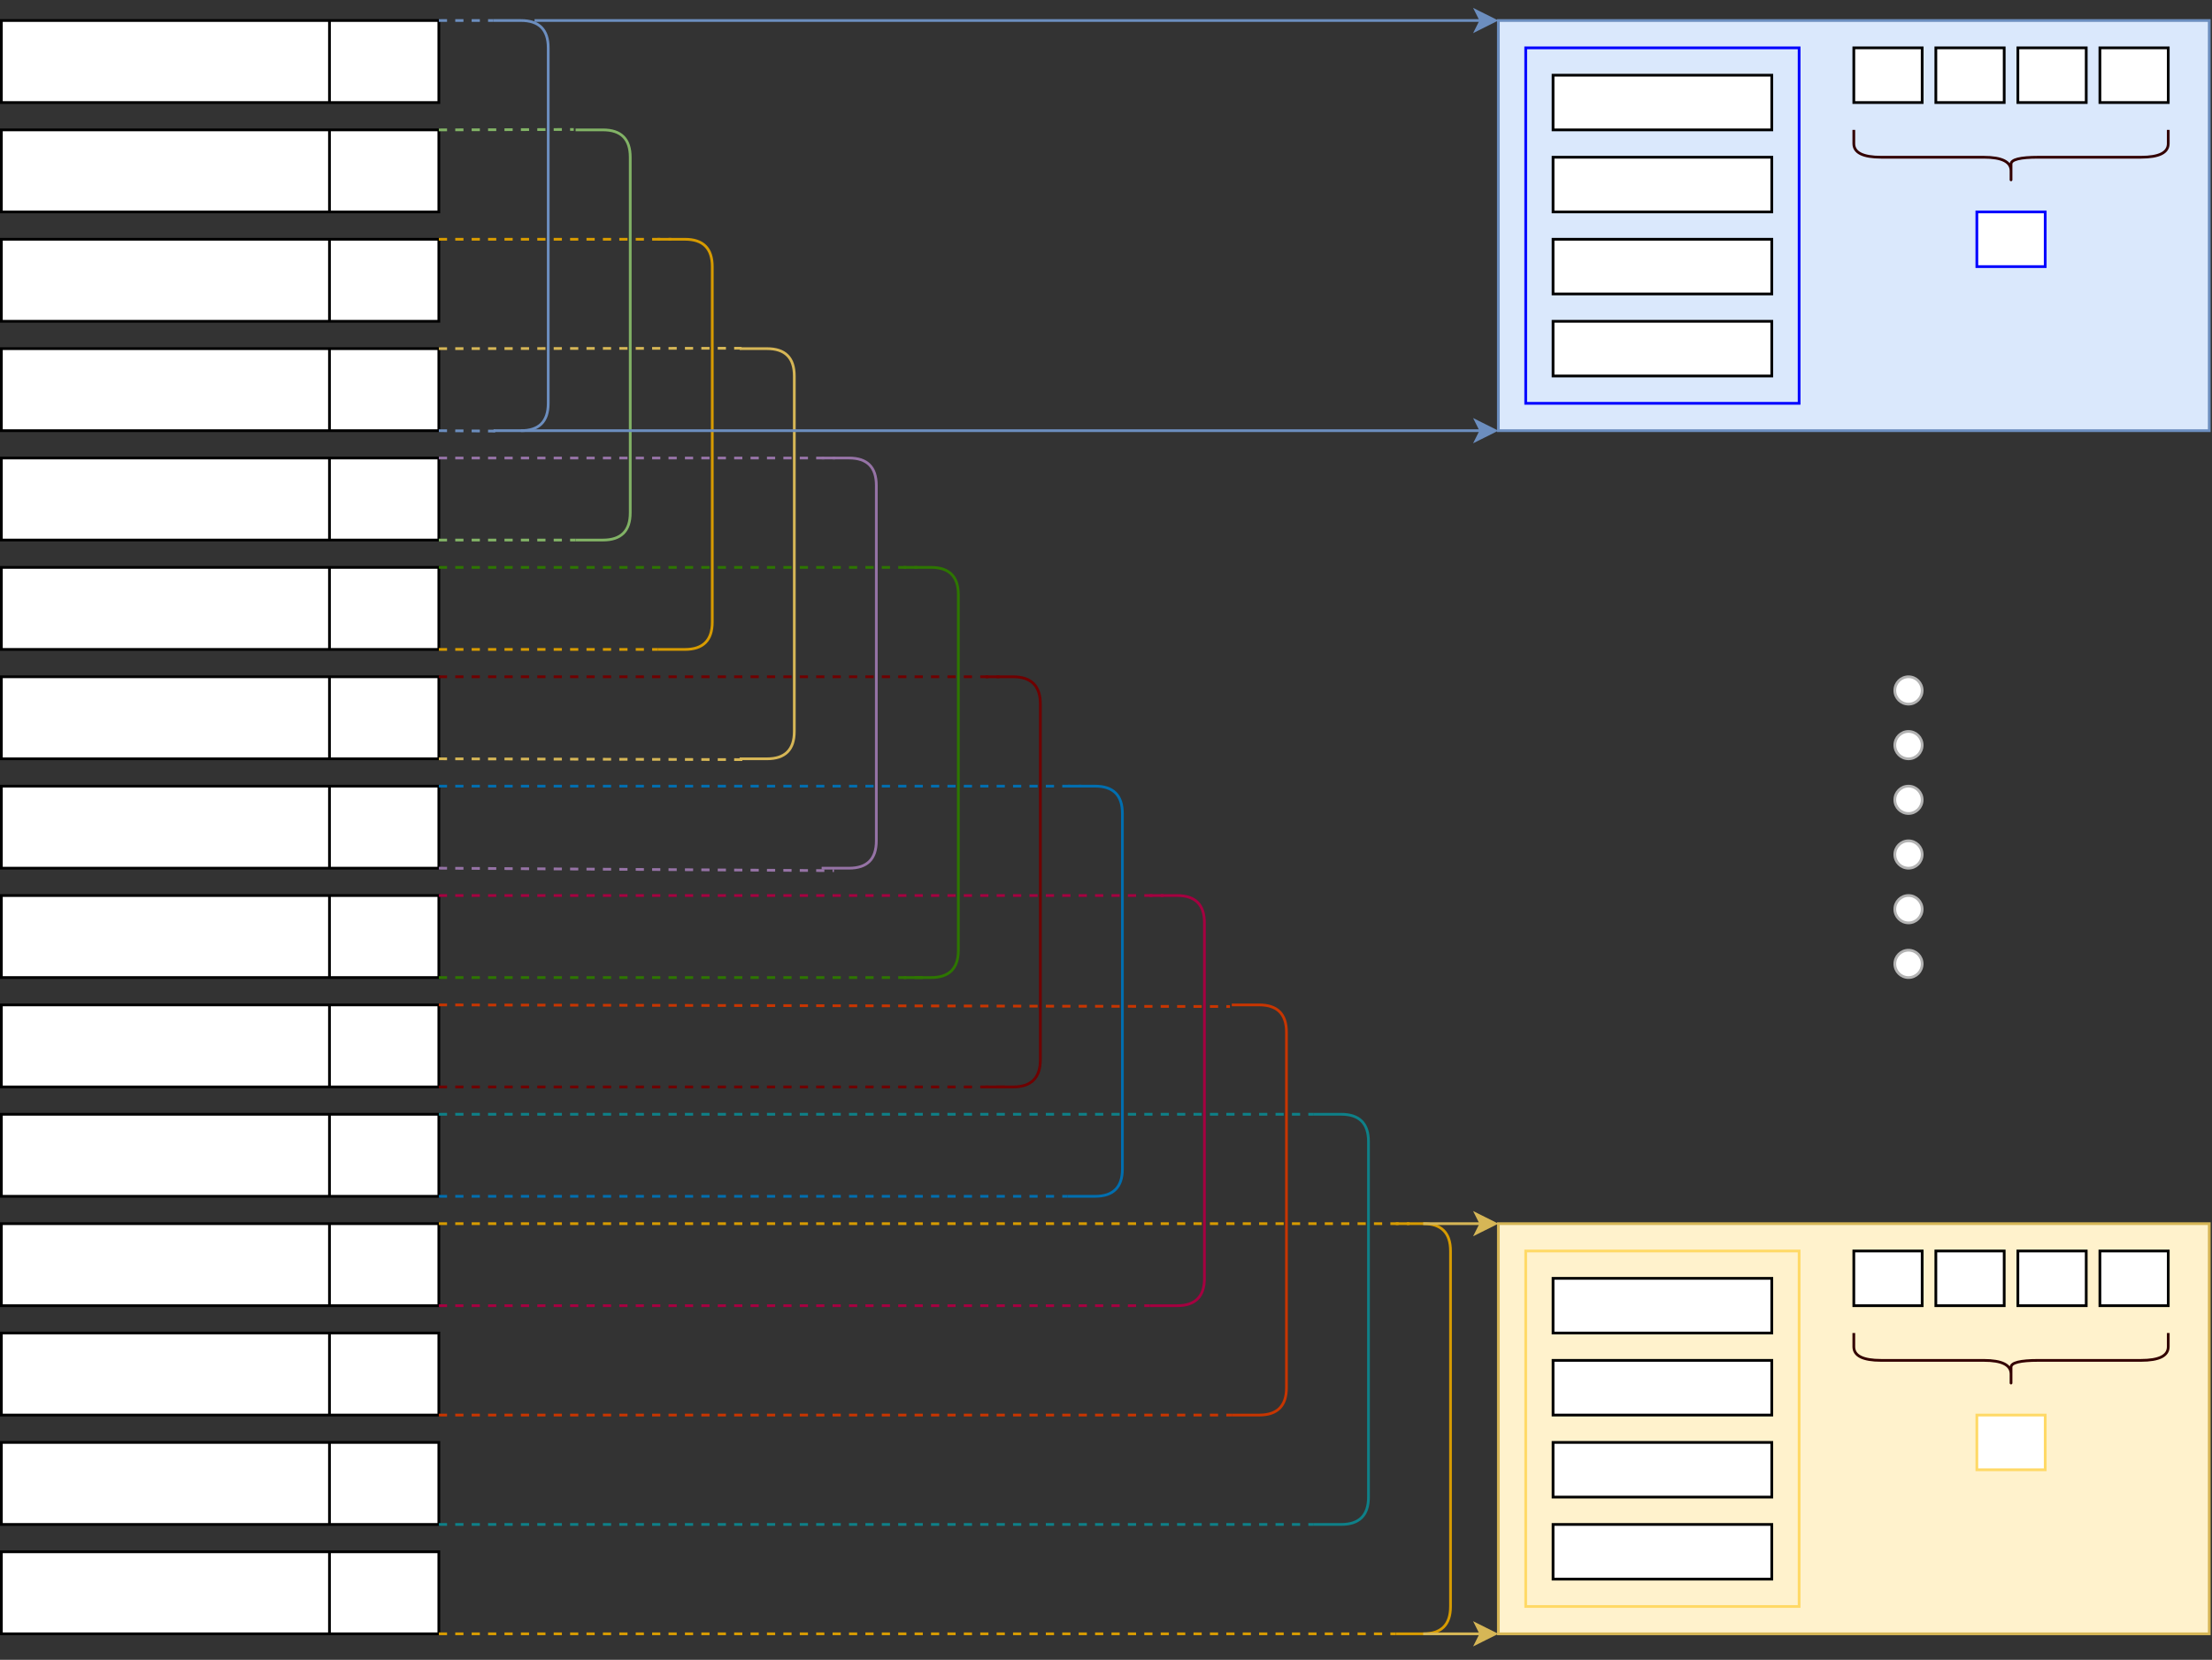 <?xml version="1.0" encoding="UTF-8"?>
<!DOCTYPE svg PUBLIC "-//W3C//DTD SVG 1.1//EN" "http://www.w3.org/Graphics/SVG/1.1/DTD/svg11.dtd">
<svg xmlns="http://www.w3.org/2000/svg" xmlns:xlink="http://www.w3.org/1999/xlink" version="1.1" width="809px" height="607px" viewBox="-0.5 -0.5 809 607" content="&lt;mxfile host=&quot;app.diagrams.net&quot; modified=&quot;2020-06-29T13:50:18.582Z&quot; agent=&quot;5.0 (X11; Linux x86_64) AppleWebKit/537.36 (KHTML, like Gecko) Chrome/83.0.41.116 Safari/537.36&quot; etag=&quot;zx6KLKjLZFSaLTzCQt-V&quot; version=&quot;13.3.5&quot; type=&quot;google&quot; pages=&quot;2&quot;&gt;&lt;diagram id=&quot;vWP1Fm3Uboqrbf9NjKLf&quot; name=&quot;Segments and Labels Process&quot;&gt;7Z1dc+LGEoZ/jS+Xmg9pJF16vUv2JnVyypVKcpWSYTCqYOQIOcbn1x/JSCBGY6kZ5gsc78WCgBG8/ajV090a3dC7p+1PRfq8/Dmf89UNQfPtDf12QwihEar+q7e87bZgEjRbHots3mw7bLjP/sebje3bXrI53xy9sczzVZk9H2+c5es1n5VH29KiyF+P37bIV8d7fU4feW/D/Sxd9bf+ls3L5W5rTKLD9h88e1y2e8Ys2b3ylLZvbn7JZpnO89fOJvr9ht4VeV7uHj1t7/iqVq/VZfe56Qev7r9Ywdcl5AObr7fr25fv7Mc2+ZtO79fzX+P/fGlG+SddvTQ/uPmy5VurQJG/rOe8HgTd0K+vy6zk98/prH71tTJ6tW1ZPq2qZ7h62AzHi5JvP/yeeP/rK254/sTL4q16y/bY8g0xLS+vB/Uxa7YtO8rTZlvaGPxxP/BBk+pBI8sJEhHvJYpdS0S9lwgT1xoF/mvEXGsUeq8RQa41Yv5r5NxlR/5r5Nxnx95rRJ377MR/jZz77PYLeSxS4Nxp4wuIs517bex/pB04d9vY/1g7dO63sf/BdujecfsfbTPnjpsAzm6bZfpcP5y9FKu3r0U6+4uX42odpK2fbXaJr1rleVbwWZnl6/pjfFMPtchWq7t8lRfvO6TzlMeLWf2pssj/4p1X2CzmDwtNtkhGEzFEYgocGrMF4CRq3xYhj+eBzBYxeaCM6bHFXumPMz6WbQHwsNZtsVhwNpMeF/MoeUBIky3CY1vIUkuWjQHw5A6MsSAfGIM9sFDXgRELxpCcVi0bA5CgsW4Mjis/FcmMkbCIppqMQQHJMsvGAGSCrBuDoTTBUmOQbxF7d1OLfF0eH0vVnyYjBYKR3J/XAako60ZKK3grvyqLsaYIGTdSJBjJ/QkfkAuzbiT8kGJOZEZCiH2/nZo10j6tNJCvtGukdhrklZHmMUIRlRnpNkQoMHwkBVQwkvMAgfo4jVmkLH53aj0j3UU0NO3uAnZsJFnC1rKRiIdGekCcciZ1dzxGcazJGOK833mAQAE5T/PGeCzSecaFYyBtjg1x7jObk9j0RDQUkgKy5LRlQwGyAnw9v637sqpn63zNa63TzXJvg45x+DYrf+88/qPz+Nu2MdT7k7f2ybr6FfuP1E/+6L5y+ND7s6NP/cKLrBKBF81GE9bm816vmWDrSqn8pZjxAY3btG2ZFo+8HD1q+vR06AgldLTbCr5Ky+yf4y8sI6bZwy95Vv2UD7Mk+1RuO8TuhzafOnDXGygQBwqEgXZC9AZ6B3j/s89gGpBcOY9ppMA0VmFaNY2sh1sgtp3eSAfYYoE2okgtjsWIxi60gCSUFUeMJglLuuB+QROELo/e4CLoFSc7WKyLqeJLRO9tml9A3u5CAgnVepEWbKGxwkeRpiVshUTKnr5zY4Ue/6axBWQy7cQKE0TpUbygy+taxZdcBL69ZK14sgfjK0zo9hV4W/gCcryX6XXBlWEt2DIotoFLbLGILUsmVBgFSq7YnyAbyzC87UGnCd5OAEv6ASxRYfL0A0K1pK6F4ghKceiSYiIWYVTzDGLCguLa0Ic/yzQDigSWJnBRFPT4Zxp8MrgnQQvNMZRm5pNPpuExhIhpgrsalyXO4CbewB2eEmmc3sehEeAECnDkFcCJIYATpwADClJKscZJOJ4dTwB6XDQC3DaHjRMcOyVYzNyqpoBFZAOKJzTuHAqhXWb11ub0TdXOxhjQBaQTY3AhI3GJce/KpSieMJwc/hShFpsDYqdRst7anEdMA5qmdDINTbRRt8U5Ab4QJ5MkOZtpsW05tJw1DvQW6zyiGNBVppNiCqXYabq4R7HYjgPmVqj2hZFlbvUW6TziFtxop4dbaHF515ToS2AcqlbpxCsQeq1Bprn1pUqHJtHRhG+sQOe0qAF1rn4VNXAVIlB0iBBi1bhXrCzX4+JO3EusItx+G/3FDnaU7FUuG59+VDitdYDbe5zWOkQPTPXEvyTBk4D05nCHq1ompLOPOLBLut5CiKrrPZtnu9UOcN+P02oHFSLhiu8JDs7muZpYTCJyPHIkHCl28xQhuY6Iw27FA9xG4bbiITrlRE9SIjh2wySwjKypEodlv2u3xgHumfCrxEH1ICvmhoeHNQ2wmXqHdYDtVjfAbRJOixs9gMXTuxrAQa9m4hRgM8UN6wDbLWVA2yQcVzLEXJpqkTkIRgYyDamh2oXYv46qA1Gp6ez8RITdGga0ScJxDUPkl6nyG40MZJpfvblgfddqns2t5RoGtCvCrxqG8lXJIRoZyDS3xi/VMJRR8Pe6egIl2Ol19T2CVS82CunIQIYJbh29tuVnnSySGobRJDzSUbZaimzJWnOrcLDTUuazVbrZZLOPpgsqc4WmkVVptmD1sm4CDbeY2+u6xYUVlcMtYaGlfZegrYOemEJztFFkjybpsnlaU96/bALYVG1nEhcv6C3qbZpNpYw3JMUCZzOCs6kz9AGC5naRAHHdUrHbDcyZkKburfFimjOlxPQ1cAaNsN1OEQXOVLvcxHFEt2iaMqXs8TVQBu4CdkkZQ8GEsQ97blTTEsPD9lymaQaVksPXwCC0n8xpryTDFSxhr7y1Z1BLTW14J8RphY0pNbBfA5/Q/jCn7Y6MDPKpp/lxeCckdsqnUnHiGviEtn45bV9kdJBPoofPwZ2Q4WYz03wqFSGugU9on5fTzkQWDPKpp+lrZCfDQYRhPttw9/PxCW3jctqGyMJBdAI9fA7vZDiIMM2n0rUN18AntEvLaZchY4PohHr4HN7JcBBhmk/yWfkEt2Fhp7UXFg3Cw/QQOrwTp03e0eet2YCLNk6rNiwehEdP3/bIToYDCdOEftpqD7ihavdGZ4Qmg/AMJ4DAhA7vZDiUME3op60UgReMwU5rRREahEfP9YYjOxkOJUwT+mnrSOClYbDTSlI0WOQJ9FSShncyEkqYJvTTVpLAtyPDTmtJ0WCZJ9BTSxreyUgoYZpQQK5eud264VlyhSpC08MVqud1WjOx07pFo0MQRhKEeneB0dZpHQNCp5NE1aFTJOqU9HWKJTKJbXD6VAKcvt2rJLkvsF2VAKcQ9yphyT2u7cqk24+ZkUnim6zK1B7zPsnEYoAHJ6FNlQAFGNsqRdg7lYiHKgXeqQRIRVtXqeeYnKsESIeepJLRmDOiRHTs2LWAgGBKx73Q+8sxVn8yvSltllHq3jJ9nRe1OmbOGpLbnGNs1QaAvrxzLl0Fr32p+9JV2Q3k7V67mriYpk6n3xKmS9XeNDWQzL8sz1P3u/Pp5NSPmveXpLuKmjHyMCCU6ISc6+RhSCjRyfWcHiMPg0KJTq4zRBjpDgs16NQPPGSe3Grwh5GHCcf+hNUDnTxMOfanrB7o5GHSsT9p9UAn3RG/0Ri0P20NXc/7MQIE9lc+bw0luXO7E1eMAfHt6Por0kV+oHdcPaW27fSWEBTaHJQ4vYiiH80F4po+8EshxaGo5dUYMT6tn/cEPpECnyffj+dfPkeXB+rdXE916apAXJhDH5u//ff1y+uvP01v//6T3/85XTz+CH//AvGcq1X2vOHjp6x081ydcqoni2xbn7ngZ62v7/80hQlIDBOkqVVZpkrDCUoqMiCtcPEiU0n2xqrIEB978SLLYi2bIkPa/i9eZMlal1ZFhnSuX7zIkiSmVZEhzdcXL7K5E1/1tMjzshuMVLIsf87nvH7H/wE=&lt;/diagram&gt;&lt;diagram id=&quot;fhYX1dUaQ4_MzYt21XOk&quot; name=&quot;Segments and Labels Result&quot;&gt;3Zpdb9owFIZ/TS5bJXY+L8dXdwPShtTubnITk1hN4sgxI/TXzyEuEJyp6ZQPgEoovI4P+DlHPn6hGpwmxRNDWbSkAY41oAeFBmcaAKZjiudS2FcCMN1KCBkJKsk4CWvyjqWoS3VLApzXbuSUxpxkddGnaYp9XtMQY3RXv21D4/q7ZijEirD2UayqLyTgUaW6wDnp3zEJo493NmyvGknQx81yJXmEAro7k+Bcg1NGKa+ukmKK45LdkUuySp7crV8E5Pfs1/L9bfnw86EKtvjKlOMSGE75f4d+mU6K59kP23OZ7cMQec+rlZyi/0HxVvKSa+X7D4CMbtMAl0F0DU52EeF4nSG/HN2JihFaxJNYvDLEZc4ZfcNTGlN2mA0h1MVDjGxIHJ/pm8ND6PIDYMZxcZGxT5ZrHHMgahfTBHO2F/NkFKDDR2BVoWTp2nK1u1MdAE9q0XkNuFJEsvbCY/QTX3EhEX8Bt9Ex7nOoKU1xUwYWi5ln2z2Shq5C2rUU0obeRBr2RRp0TLo3eJ4CzwAqPbcBHuiLHbxddt7I6MzbRWdYI7Ozbphdw4Y3KDt7hMZSNvbFos8WblxhY3FupEpFnV5dY3Fvl93YjcW7XXSjNxaja5czJLyxO4vRtWe5HotomW0sous8Wg0Npj+P2LV1Gd4RWo75eFHGDfsnaMDaXxl3bWqGPw6pVBv2hmGhtrA7IgzJcvw5UJRn1fd/G1KUSfjndqCQnxz++jzxA1fZl82mk2jDPtEb+xZ26S7Yq5v0+Oxb2K27YG9dYd23MGD3wN5yQR08VI8mw4Jv4d7uEvzoFd/C+90l+IbD+KDggeob1zhMxBqJkgDBgl+QjkmYimtf3I8Fw0lJjPgo/iYHEhIE5fQJwzl5R6+HUOXJM6Mk5YfFWBPNmpWxtpzm1U+rffpPw3NqGTDVBDhDek+ges+5QBhhzvF9ZsCC3sUZvyEHdjc5EC9PP14fxs7+AwDO/wI=&lt;/diagram&gt;&lt;/mxfile&gt;" style="background-color: rgb(255, 255, 255);"><rect x="-0.5" y="-0.5" width="809" height="607" fill="#333333" stroke="none"/><defs/><g><rect x="0" y="7" width="160" height="30" fill="#ffffff" stroke="#000000" pointer-events="all"/><rect x="0" y="47" width="160" height="30" fill="#ffffff" stroke="#000000" pointer-events="all"/><rect x="0" y="87" width="160" height="30" fill="#ffffff" stroke="#000000" pointer-events="all"/><rect x="0" y="127" width="160" height="30" fill="#ffffff" stroke="#000000" pointer-events="all"/><rect x="0" y="167" width="160" height="30" fill="#ffffff" stroke="#000000" pointer-events="all"/><rect x="0" y="207" width="160" height="30" fill="#ffffff" stroke="#000000" pointer-events="all"/><rect x="0" y="247" width="160" height="30" fill="#ffffff" stroke="#000000" pointer-events="all"/><rect x="0" y="287" width="160" height="30" fill="#ffffff" stroke="#000000" pointer-events="all"/><rect x="0" y="327" width="160" height="30" fill="#ffffff" stroke="#000000" pointer-events="all"/><rect x="0" y="367" width="160" height="30" fill="#ffffff" stroke="#000000" pointer-events="all"/><rect x="0" y="407" width="160" height="30" fill="#ffffff" stroke="#000000" pointer-events="all"/><rect x="0" y="447" width="160" height="30" fill="#ffffff" stroke="#000000" pointer-events="all"/><rect x="0" y="487" width="160" height="30" fill="#ffffff" stroke="#000000" pointer-events="all"/><rect x="0" y="527" width="160" height="30" fill="#ffffff" stroke="#000000" pointer-events="all"/><rect x="0" y="567" width="160" height="30" fill="#ffffff" stroke="#000000" pointer-events="all"/><path d="M 200 7 L 190 7 Q 180 7 180 17 L 180 72 Q 180 82 180 92 L 180 147 Q 180 157 190 157 L 200 157" fill="none" stroke="#6c8ebf" stroke-miterlimit="10" transform="rotate(180,190,82)" pointer-events="all"/><path d="M 230 47 L 220 47 Q 210 47 210 57 L 210 112 Q 210 122 210 132 L 210 187 Q 210 197 220 197 L 230 197" fill="none" stroke="#82b366" stroke-miterlimit="10" transform="rotate(180,220,122)" pointer-events="all"/><path d="M 260 87 L 250 87 Q 240 87 240 97 L 240 152 Q 240 162 240 172 L 240 227 Q 240 237 250 237 L 260 237" fill="none" stroke="#d79b00" stroke-miterlimit="10" transform="rotate(180,250,162)" pointer-events="all"/><path d="M 290 127 L 280 127 Q 270 127 270 137 L 270 192 Q 270 202 270 212 L 270 267 Q 270 277 280 277 L 290 277" fill="none" stroke="#d6b656" stroke-miterlimit="10" transform="rotate(180,280,202)" pointer-events="all"/><path d="M 320 167 L 310 167 Q 300 167 300 177 L 300 232 Q 300 242 300 252 L 300 307 Q 300 317 310 317 L 320 317" fill="none" stroke="#9673a6" stroke-miterlimit="10" transform="rotate(180,310,242)" pointer-events="all"/><path d="M 350 207 L 340 207 Q 330 207 330 217 L 330 272 Q 330 282 330 292 L 330 347 Q 330 357 340 357 L 350 357" fill="none" stroke="#2d7600" stroke-miterlimit="10" transform="rotate(180,340,282)" pointer-events="all"/><path d="M 380 247 L 370 247 Q 360 247 360 257 L 360 312 Q 360 322 360 332 L 360 387 Q 360 397 370 397 L 380 397" fill="none" stroke="#6f0000" stroke-miterlimit="10" transform="rotate(180,370,322)" pointer-events="all"/><path d="M 410 287 L 400 287 Q 390 287 390 297 L 390 352 Q 390 362 390 372 L 390 427 Q 390 437 400 437 L 410 437" fill="none" stroke="#006eaf" stroke-miterlimit="10" transform="rotate(180,400,362)" pointer-events="all"/><path d="M 440 327 L 430 327 Q 420 327 420 337 L 420 392 Q 420 402 420 412 L 420 467 Q 420 477 430 477 L 440 477" fill="none" stroke="#a50040" stroke-miterlimit="10" transform="rotate(180,430,402)" pointer-events="all"/><path d="M 470 367 L 460 367 Q 450 367 450 377 L 450 432 Q 450 442 450 452 L 450 507 Q 450 517 460 517 L 470 517" fill="none" stroke="#c73500" stroke-miterlimit="10" transform="rotate(180,460,442)" pointer-events="all"/><path d="M 500 407 L 490 407 Q 480 407 480 417 L 480 472 Q 480 482 480 492 L 480 547 Q 480 557 490 557 L 500 557" fill="none" stroke="#0e8088" stroke-miterlimit="10" transform="rotate(180,490,482)" pointer-events="all"/><path d="M 530 447 L 520 447 Q 510 447 510 457 L 510 512 Q 510 522 510 532 L 510 587 Q 510 597 520 597 L 530 597" fill="none" stroke="#d79b00" stroke-miterlimit="10" transform="rotate(180,520,522)" pointer-events="all"/><path d="M 160 597 L 510 597" fill="none" stroke="#d79b00" stroke-miterlimit="10" stroke-dasharray="3 3" pointer-events="stroke"/><path d="M 160 7 L 180 7" fill="none" stroke="#6c8ebf" stroke-miterlimit="10" stroke-dasharray="3 3" pointer-events="stroke"/><path d="M 160 157 L 180.62 157.15" fill="none" stroke="#6c8ebf" stroke-miterlimit="10" stroke-dasharray="3 3" pointer-events="stroke"/><path d="M 160 197 L 210 197" fill="none" stroke="#82b366" stroke-miterlimit="10" stroke-dasharray="3 3" pointer-events="stroke"/><path d="M 160 47 L 209.34 46.85" fill="none" stroke="#82b366" stroke-miterlimit="10" stroke-dasharray="3 3" pointer-events="stroke"/><path d="M 160 237 L 240 237" fill="none" stroke="#d79b00" stroke-miterlimit="10" stroke-dasharray="3 3" pointer-events="stroke"/><path d="M 160 277 L 271.42 277.3" fill="none" stroke="#d6b656" stroke-miterlimit="10" stroke-dasharray="3 3" pointer-events="stroke"/><path d="M 160 317 L 304.52 317.9" fill="none" stroke="#9673a6" stroke-miterlimit="10" stroke-dasharray="3 3" pointer-events="stroke"/><path d="M 160 357 L 340 357" fill="none" stroke="#2d7600" stroke-miterlimit="10" stroke-dasharray="3 3" pointer-events="stroke"/><path d="M 160 397 L 370 397" fill="none" stroke="#6f0000" stroke-miterlimit="10" stroke-dasharray="3 3" pointer-events="stroke"/><path d="M 160 437 L 390 437" fill="none" stroke="#006eaf" stroke-miterlimit="10" stroke-dasharray="3 3" pointer-events="stroke"/><path d="M 160 477 L 420 477" fill="none" stroke="#a50040" stroke-miterlimit="10" stroke-dasharray="3 3" pointer-events="stroke"/><path d="M 160 517 L 450 517" fill="none" stroke="#c73500" stroke-miterlimit="10" stroke-dasharray="3 3" pointer-events="stroke"/><path d="M 160 557 L 480 557" fill="none" stroke="#0e8088" stroke-miterlimit="10" stroke-dasharray="3 3" pointer-events="stroke"/><path d="M 160 87 L 245 87" fill="none" stroke="#d79b00" stroke-miterlimit="10" stroke-dasharray="3 3" pointer-events="stroke"/><path d="M 160 127 L 270.72 126.85" fill="none" stroke="#d6b656" stroke-miterlimit="10" stroke-dasharray="3 3" pointer-events="stroke"/><path d="M 160 167 L 305 167" fill="none" stroke="#9673a6" stroke-miterlimit="10" stroke-dasharray="3 3" pointer-events="stroke"/><path d="M 160 207 L 335 207" fill="none" stroke="#2d7600" stroke-miterlimit="10" stroke-dasharray="3 3" pointer-events="stroke"/><path d="M 160 247 L 365 247" fill="none" stroke="#6f0000" stroke-miterlimit="10" stroke-dasharray="3 3" pointer-events="stroke"/><path d="M 160 287 L 395 287" fill="none" stroke="#006eaf" stroke-miterlimit="10" stroke-dasharray="3 3" pointer-events="stroke"/><path d="M 160 327 L 425 327" fill="none" stroke="#a50040" stroke-miterlimit="10" stroke-dasharray="3 3" pointer-events="stroke"/><path d="M 160 367 L 449.34 367.6" fill="none" stroke="#c73500" stroke-miterlimit="10" stroke-dasharray="3 3" pointer-events="stroke"/><path d="M 160 407 L 480 407" fill="none" stroke="#0e8088" stroke-miterlimit="10" stroke-dasharray="3 3" pointer-events="stroke"/><path d="M 160 447 L 515 447" fill="none" stroke="#d79b00" stroke-miterlimit="10" stroke-dasharray="3 3" pointer-events="stroke"/><rect x="547.5" y="7" width="260" height="150" fill="#dae8fc" stroke="#6c8ebf" pointer-events="all"/><path d="M 190 157 L 541.13 157" fill="none" stroke="#6c8ebf" stroke-miterlimit="10" pointer-events="stroke"/><path d="M 546.38 157 L 539.38 160.5 L 541.13 157 L 539.38 153.5 Z" fill="#6c8ebf" stroke="#6c8ebf" stroke-miterlimit="10" pointer-events="all"/><path d="M 195 7 L 541.13 7" fill="none" stroke="#6c8ebf" stroke-miterlimit="10" pointer-events="stroke"/><path d="M 546.38 7 L 539.38 10.5 L 541.13 7 L 539.38 3.5 Z" fill="#6c8ebf" stroke="#6c8ebf" stroke-miterlimit="10" pointer-events="all"/><path d="M 120 37 L 120 7" fill="none" stroke="#000000" stroke-miterlimit="10" pointer-events="stroke"/><path d="M 120 77 L 120 47" fill="none" stroke="#000000" stroke-miterlimit="10" pointer-events="stroke"/><path d="M 120 117 L 120 87" fill="none" stroke="#000000" stroke-miterlimit="10" pointer-events="stroke"/><path d="M 120 157 L 120 127" fill="none" stroke="#000000" stroke-miterlimit="10" pointer-events="stroke"/><path d="M 120 197 L 120 167" fill="none" stroke="#000000" stroke-miterlimit="10" pointer-events="stroke"/><path d="M 120 237 L 120 207" fill="none" stroke="#000000" stroke-miterlimit="10" pointer-events="stroke"/><path d="M 120 277 L 120 247" fill="none" stroke="#000000" stroke-miterlimit="10" pointer-events="stroke"/><path d="M 120 317 L 120 287" fill="none" stroke="#000000" stroke-miterlimit="10" pointer-events="stroke"/><path d="M 120 357 L 120 327" fill="none" stroke="#000000" stroke-miterlimit="10" pointer-events="stroke"/><path d="M 120 397 L 120 367" fill="none" stroke="#000000" stroke-miterlimit="10" pointer-events="stroke"/><path d="M 120 437 L 120 407" fill="none" stroke="#000000" stroke-miterlimit="10" pointer-events="stroke"/><path d="M 120 477 L 120 447" fill="none" stroke="#000000" stroke-miterlimit="10" pointer-events="stroke"/><path d="M 120 517 L 120 487" fill="none" stroke="#000000" stroke-miterlimit="10" pointer-events="stroke"/><path d="M 120 557 L 120 527" fill="none" stroke="#000000" stroke-miterlimit="10" pointer-events="stroke"/><path d="M 120 597 L 120 567" fill="none" stroke="#000000" stroke-miterlimit="10" pointer-events="stroke"/><rect x="557.5" y="17" width="100" height="130" fill="none" stroke="#0000ff" pointer-events="all"/><rect x="567.5" y="57" width="80" height="20" fill="#ffffff" stroke="#000000" pointer-events="all"/><rect x="567.5" y="27" width="80" height="20" fill="#ffffff" stroke="#000000" pointer-events="all"/><rect x="567.5" y="87" width="80" height="20" fill="#ffffff" stroke="#000000" pointer-events="all"/><rect x="567.5" y="117" width="80" height="20" fill="#ffffff" stroke="#000000" pointer-events="all"/><rect x="677.5" y="17" width="25" height="20" fill="#ffffff" stroke="#000000" pointer-events="all"/><rect x="707.5" y="17" width="25" height="20" fill="#ffffff" stroke="#000000" pointer-events="all"/><rect x="737.5" y="17" width="25" height="20" fill="#ffffff" stroke="#000000" pointer-events="all"/><rect x="767.5" y="17" width="25" height="20" fill="#ffffff" stroke="#000000" pointer-events="all"/><rect x="722.5" y="77" width="25" height="20" fill="#ffffff" stroke="#0000ff" pointer-events="all"/><path d="M 745 -0.5 L 740 -0.5 Q 735 -0.5 735 9.5 L 735 47 Q 735 57 730 57 L 727.5 57 Q 725 57 730 57 L 732.5 57 Q 735 57 735 67 L 735 104.5 Q 735 114.5 740 114.5 L 745 114.5" fill="none" stroke="#330000" stroke-miterlimit="10" transform="rotate(270,735,57)" pointer-events="all"/><rect x="547.5" y="447" width="260" height="150" fill="#fff2cc" stroke="#d6b656" pointer-events="all"/><rect x="557.5" y="457" width="100" height="130" fill="none" stroke="#ffd966" pointer-events="all"/><rect x="567.5" y="497" width="80" height="20" fill="#ffffff" stroke="#000000" pointer-events="all"/><rect x="567.5" y="467" width="80" height="20" fill="#ffffff" stroke="#000000" pointer-events="all"/><rect x="567.5" y="527" width="80" height="20" fill="#ffffff" stroke="#000000" pointer-events="all"/><rect x="567.5" y="557" width="80" height="20" fill="#ffffff" stroke="#000000" pointer-events="all"/><rect x="677.5" y="457" width="25" height="20" fill="#ffffff" stroke="#000000" pointer-events="all"/><rect x="707.5" y="457" width="25" height="20" fill="#ffffff" stroke="#000000" pointer-events="all"/><rect x="737.5" y="457" width="25" height="20" fill="#ffffff" stroke="#000000" pointer-events="all"/><rect x="767.5" y="457" width="25" height="20" fill="#ffffff" stroke="#000000" pointer-events="all"/><rect x="722.5" y="517" width="25" height="20" fill="#ffffff" stroke="#ffd966" pointer-events="all"/><path d="M 745 439.5 L 740 439.5 Q 735 439.5 735 449.5 L 735 487 Q 735 497 730 497 L 727.5 497 Q 725 497 730 497 L 732.5 497 Q 735 497 735 507 L 735 544.5 Q 735 554.5 740 554.5 L 745 554.5" fill="none" stroke="#330000" stroke-miterlimit="10" transform="rotate(270,735,497)" pointer-events="all"/><path d="M 520 447 L 541.13 447" fill="none" stroke="#d6b656" stroke-miterlimit="10" pointer-events="stroke"/><path d="M 546.38 447 L 539.38 450.5 L 541.13 447 L 539.38 443.5 Z" fill="#d6b656" stroke="#d6b656" stroke-miterlimit="10" pointer-events="all"/><path d="M 520 597 L 541.13 597" fill="none" stroke="#d6b656" stroke-miterlimit="10" pointer-events="stroke"/><path d="M 546.38 597 L 539.38 600.5 L 541.13 597 L 539.38 593.5 Z" fill="#d6b656" stroke="#d6b656" stroke-miterlimit="10" pointer-events="all"/><ellipse cx="697.5" cy="252" rx="5" ry="5" fill="#ffffff" stroke="#b3b3b3" pointer-events="all"/><ellipse cx="697.5" cy="272" rx="5" ry="5" fill="#ffffff" stroke="#b3b3b3" pointer-events="all"/><ellipse cx="697.5" cy="292" rx="5" ry="5" fill="#ffffff" stroke="#b3b3b3" pointer-events="all"/><ellipse cx="697.5" cy="312" rx="5" ry="5" fill="#ffffff" stroke="#b3b3b3" pointer-events="all"/><ellipse cx="697.5" cy="332" rx="5" ry="5" fill="#ffffff" stroke="#b3b3b3" pointer-events="all"/><ellipse cx="697.5" cy="352" rx="5" ry="5" fill="#ffffff" stroke="#b3b3b3" pointer-events="all"/></g></svg>